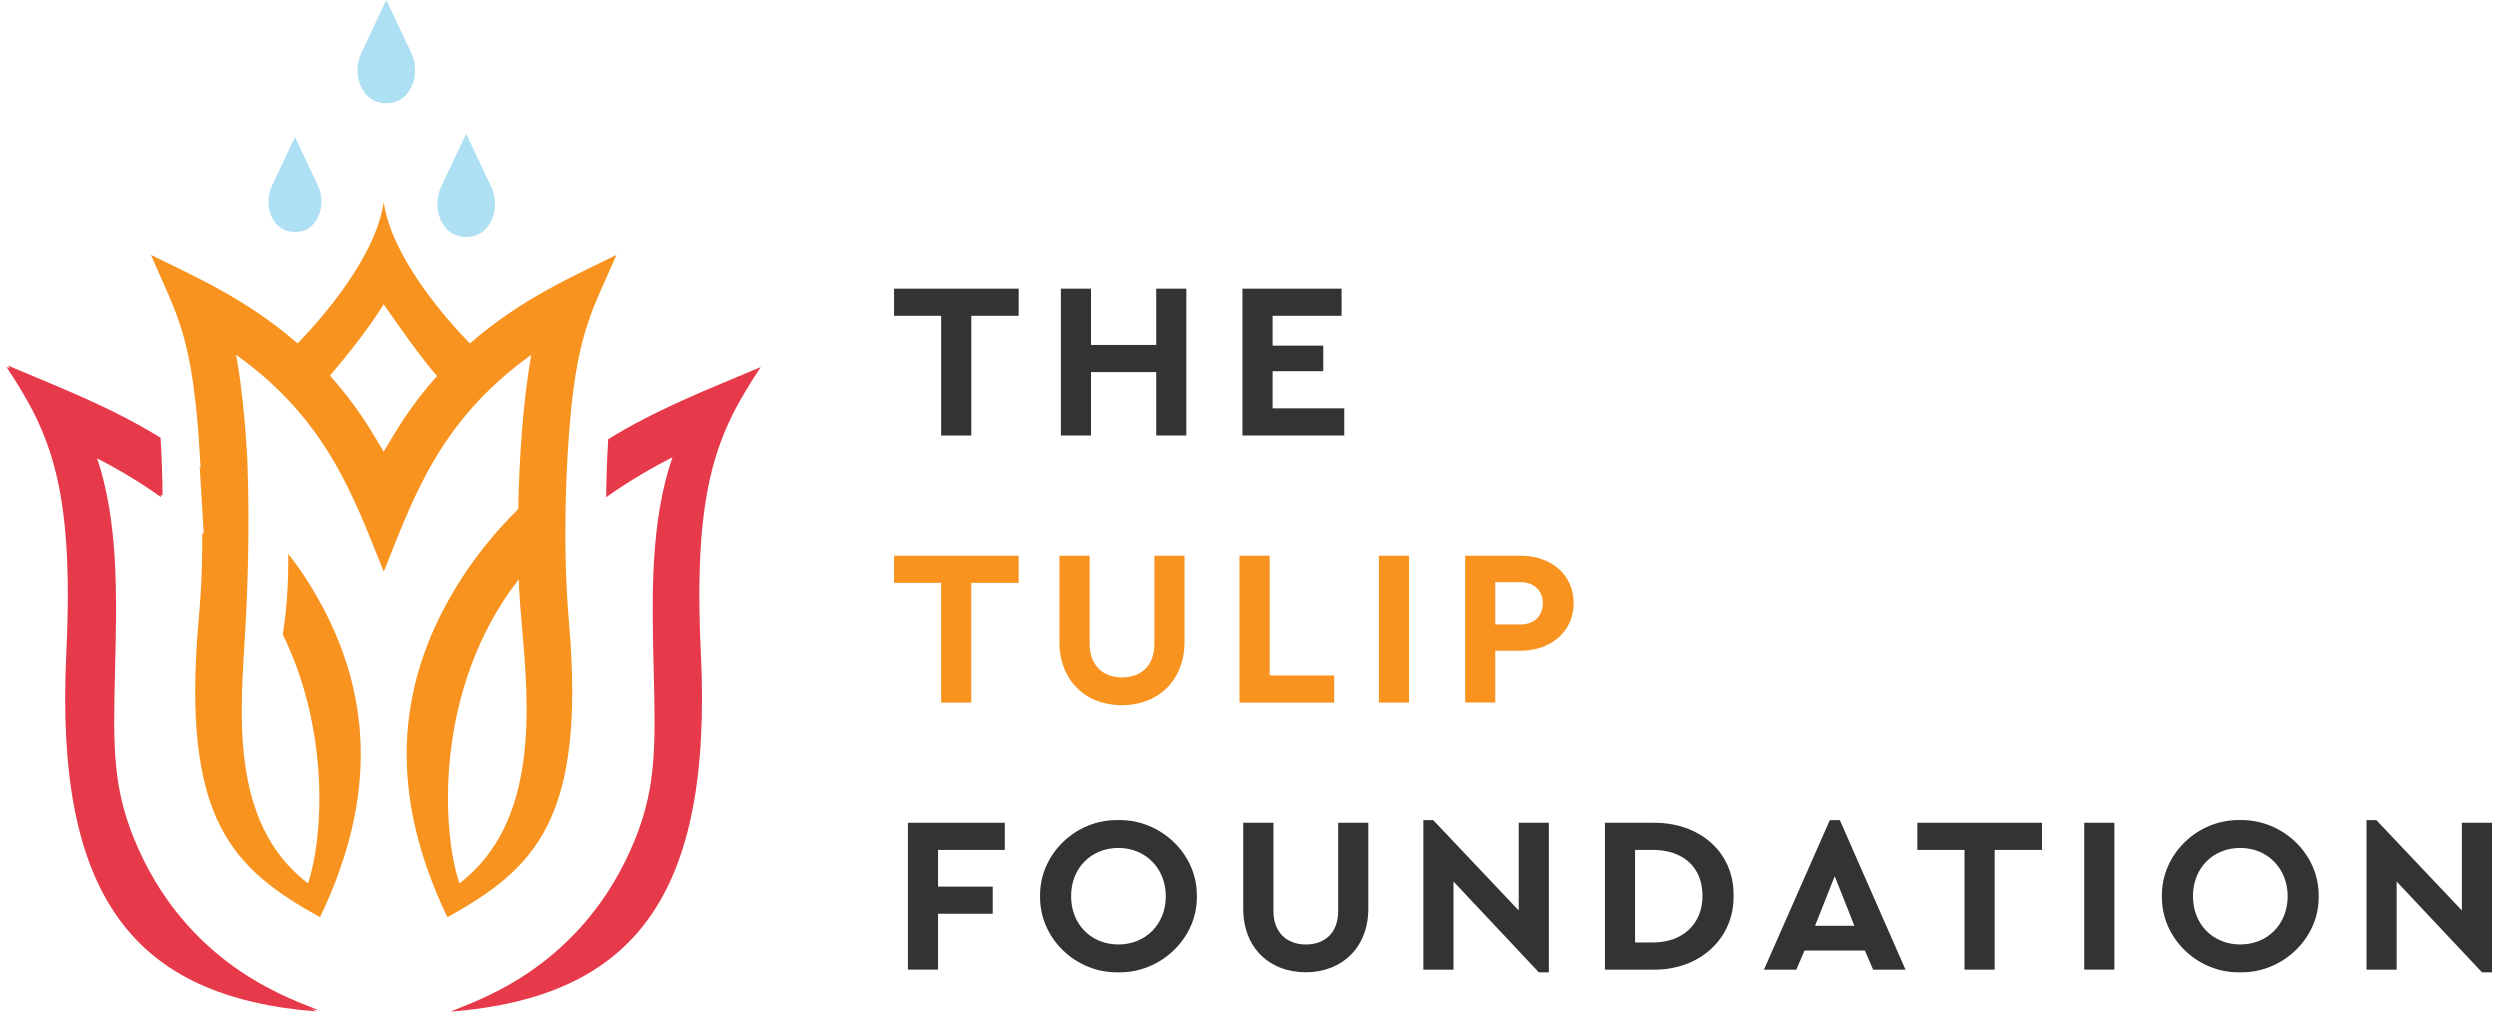 <svg width="173" height="70" viewBox="0 0 173 70" fill="none" xmlns="http://www.w3.org/2000/svg">
<g style="mix-blend-mode:luminosity" clip-path="url(#clip0_109_2434)">
<path d="M65.128 21.854H61.868V19.975H70.492V21.854H67.213V30.139H65.128V21.854Z" fill="#333333"/>
<path d="M73.412 19.975H75.497V23.87H80.01V19.975H82.095V30.136H80.01V25.749H75.497V30.136H73.412V19.975Z" fill="#333333"/>
<path d="M85.976 19.975H92.838V21.854H88.064V23.918H91.57V25.687H88.064V28.258H93.023V30.136H85.976V19.975Z" fill="#333333"/>
<path d="M65.128 40.334H61.868V38.455H70.492V40.334H67.213V48.619H65.128V40.334Z" fill="#F7931E"/>
<path d="M73.319 38.455H75.404V44.568C75.404 46.046 76.332 46.877 77.644 46.877C78.987 46.877 79.883 46.046 79.883 44.568V38.455H81.969V44.413C81.969 47.107 80.114 48.801 77.641 48.801C75.137 48.801 73.314 47.107 73.314 44.413V38.455H73.319Z" fill="#F7931E"/>
<path d="M85.776 38.455H87.861V46.74H92.326V48.619H85.773V38.455H85.776Z" fill="#F7931E"/>
<path d="M95.42 38.455H97.505V48.616H95.42V38.455Z" fill="#F7931E"/>
<path d="M101.386 38.455H105.219C107.352 38.455 108.897 39.779 108.897 41.734C108.897 43.674 107.352 45.029 105.219 45.029H103.474V48.616H101.389V38.455H101.386ZM105.216 43.212C106.188 43.212 106.762 42.613 106.762 41.734C106.762 40.871 106.16 40.286 105.216 40.286H103.471V43.212H105.216Z" fill="#F7931E"/>
<path d="M62.824 56.935H69.531V58.814H64.912V61.353H68.697V63.232H64.912V67.096H62.827V56.935H62.824Z" fill="#333333"/>
<path d="M77.383 56.75C80.319 56.689 82.868 59.105 82.823 62.017C82.868 64.926 80.319 67.345 77.383 67.284C74.446 67.345 71.928 64.929 71.973 62.017C71.928 59.108 74.446 56.689 77.383 56.75ZM77.397 58.677C75.511 58.677 74.12 60.063 74.12 62.017C74.12 63.971 75.511 65.357 77.397 65.357C79.265 65.357 80.673 63.971 80.673 62.017C80.673 60.091 79.268 58.677 77.397 58.677Z" fill="#333333"/>
<path d="M86.037 56.935H88.123V63.047C88.123 64.526 89.05 65.358 90.362 65.358C91.705 65.358 92.602 64.526 92.602 63.047V56.935H94.687V62.894C94.687 65.587 92.832 67.281 90.359 67.281C87.856 67.281 86.032 65.587 86.032 62.894V56.935H86.037Z" fill="#333333"/>
<path d="M107.18 56.935V67.284H106.486L100.582 61.001V67.099H98.497V56.751H99.177L105.095 63.003V56.935H107.18Z" fill="#333333"/>
<path d="M111.061 56.935H114.399C117.628 56.904 120.008 58.982 119.963 61.986C120.011 64.926 117.631 67.144 114.399 67.099H111.061V56.935ZM114.382 65.22C116.437 65.22 117.813 63.943 117.813 61.986C117.813 60.015 116.467 58.814 114.382 58.814H113.146V65.22H114.382Z" fill="#333333"/>
<path d="M129.048 65.775H124.875L124.305 67.099H122.065L126.623 56.751H127.317L131.861 67.099H129.621L129.048 65.775ZM126.963 60.631L125.603 64.064H128.323L126.963 60.631Z" fill="#333333"/>
<path d="M135.941 58.814H132.681V56.935H141.305V58.814H138.029V67.099H135.944V58.814H135.941Z" fill="#333333"/>
<path d="M144.228 56.935H146.313V67.096H144.228V56.935Z" fill="#333333"/>
<path d="M155.013 56.75C157.949 56.689 160.498 59.105 160.453 62.017C160.501 64.926 157.949 67.345 155.013 67.284C152.076 67.345 149.559 64.929 149.603 62.017C149.559 59.108 152.076 56.689 155.013 56.75ZM155.03 58.677C153.144 58.677 151.753 60.063 151.753 62.017C151.753 63.971 153.144 65.357 155.03 65.357C156.898 65.357 158.306 63.971 158.306 62.017C158.306 60.091 156.898 58.677 155.03 58.677Z" fill="#333333"/>
<path d="M172.446 56.935V67.284H171.752L165.848 61.001V67.099H163.763V56.751H164.443L170.361 63.003V56.935H172.446Z" fill="#333333"/>
<path d="M0.556 25.301C4.423 26.933 7.716 28.204 11.111 30.29C11.204 31.833 11.243 33.16 11.251 34.308C9.65 33.172 8.068 32.256 6.665 31.545C8.214 36.056 8.087 41.224 7.964 46.267C7.829 51.769 7.758 54.698 9.582 58.755C13.367 67.178 20.567 69.238 22.022 69.905C9.332 68.902 3.889 61.939 4.698 45.105C5.257 33.508 3.549 29.828 0.556 25.301Z" fill="#E6394A"/>
<path d="M26.732 0L25.023 3.62C24.646 4.416 24.63 5.354 25.051 6.126C25.349 6.672 25.858 7.143 26.732 7.143C27.605 7.143 28.114 6.675 28.412 6.126C28.833 5.354 28.817 4.416 28.44 3.62L26.732 0Z" fill="#ADE0F3"/>
<path d="M32.259 9.254L30.55 12.874C30.174 13.669 30.157 14.607 30.578 15.38C30.876 15.926 31.385 16.397 32.259 16.397C33.133 16.397 33.641 15.929 33.939 15.38C34.361 14.607 34.344 13.669 33.967 12.874L32.259 9.254Z" fill="#ADE0F3"/>
<path d="M20.412 9.483L18.838 12.813C18.492 13.543 18.478 14.409 18.863 15.12C19.136 15.624 19.605 16.055 20.412 16.055C21.218 16.055 21.685 15.624 21.96 15.12C22.348 14.409 22.331 13.546 21.985 12.813L20.412 9.483Z" fill="#ADE0F3"/>
<path d="M0.446 25.391C4.313 27.023 7.606 28.294 11.001 30.38C11.094 31.923 11.133 33.25 11.141 34.398C9.54 33.261 7.958 32.346 6.555 31.635C8.104 36.145 7.977 41.314 7.854 46.357C7.719 51.859 7.648 54.788 9.472 58.845C13.257 67.267 20.457 69.328 21.912 69.995C9.222 68.992 3.779 62.029 4.588 45.195C5.145 33.6 3.439 29.918 0.446 25.391Z" fill="#E6394A"/>
<path d="M52.643 25.401C48.776 27.034 45.483 28.305 42.088 30.391C41.996 31.934 41.956 33.261 41.948 34.409C43.55 33.272 45.132 32.357 46.534 31.645C44.986 36.156 45.112 41.325 45.236 46.368C45.37 51.87 45.441 54.799 43.617 58.856C39.832 67.278 32.633 69.339 31.177 70.005C43.867 69.003 49.31 62.039 48.501 45.206C47.944 33.608 49.65 29.929 52.643 25.401Z" fill="#E6394A"/>
<path d="M39.368 42.997C38.93 37.929 39.149 32.256 39.489 28.675C40.045 22.842 41.049 21.358 42.664 17.637C39.77 19.074 36.05 20.672 32.515 23.769C30.744 21.938 27.119 17.783 26.552 14C25.984 17.783 22.359 21.938 20.592 23.769C17.056 20.672 13.336 19.074 10.442 17.637C12.31 21.949 13.364 23.265 13.848 31.811C13.856 31.987 13.87 32.15 13.878 32.334C13.878 32.334 13.876 32.332 13.873 32.332C13.856 32.318 13.839 32.306 13.819 32.292L14.1 36.96L13.999 36.873C14.005 40.054 13.845 41.779 13.738 42.997C12.544 56.75 16.098 60.105 22.145 63.473C26.169 55.087 25.801 47.662 21.581 40.69C21.072 39.85 20.524 39.066 19.951 38.321C19.948 39.726 19.934 41.611 19.569 43.907C22.896 50.716 22.331 58.162 21.311 61.13C15.772 56.879 16.663 49.157 16.992 43.277C17.104 41.236 17.309 36.627 17.113 31.727C16.972 29.238 16.731 26.723 16.34 24.553C22.604 29.044 24.413 34.219 26.557 39.561C28.575 34.532 30.357 29.148 36.763 24.553C36.19 27.756 35.929 31.718 35.861 35.227C34.285 36.784 32.796 38.592 31.525 40.69C27.305 47.662 26.937 55.084 30.961 63.473C37.008 60.105 40.562 56.75 39.368 42.997ZM27.957 28.969C27.502 29.649 26.577 31.209 26.552 31.254C26.526 31.209 25.65 29.725 25.217 29.075C24.455 27.93 23.657 26.911 22.834 25.992C24.183 24.396 25.45 22.812 26.552 21.059C27.76 22.789 29.01 24.592 30.241 26.02C29.454 26.9 28.687 27.877 27.957 28.969ZM31.795 61.13C30.578 57.593 29.991 47.684 35.898 40.088C35.946 41.367 36.005 42.017 36.114 43.28C36.598 48.863 37.331 56.879 31.795 61.13Z" fill="#F7931E"/>
</g>
<defs>
<clipPath id="clip0_109_2434">
<rect width="172" height="70" fill="white" transform="translate(0.446)"/>
</clipPath>
</defs>
</svg>

